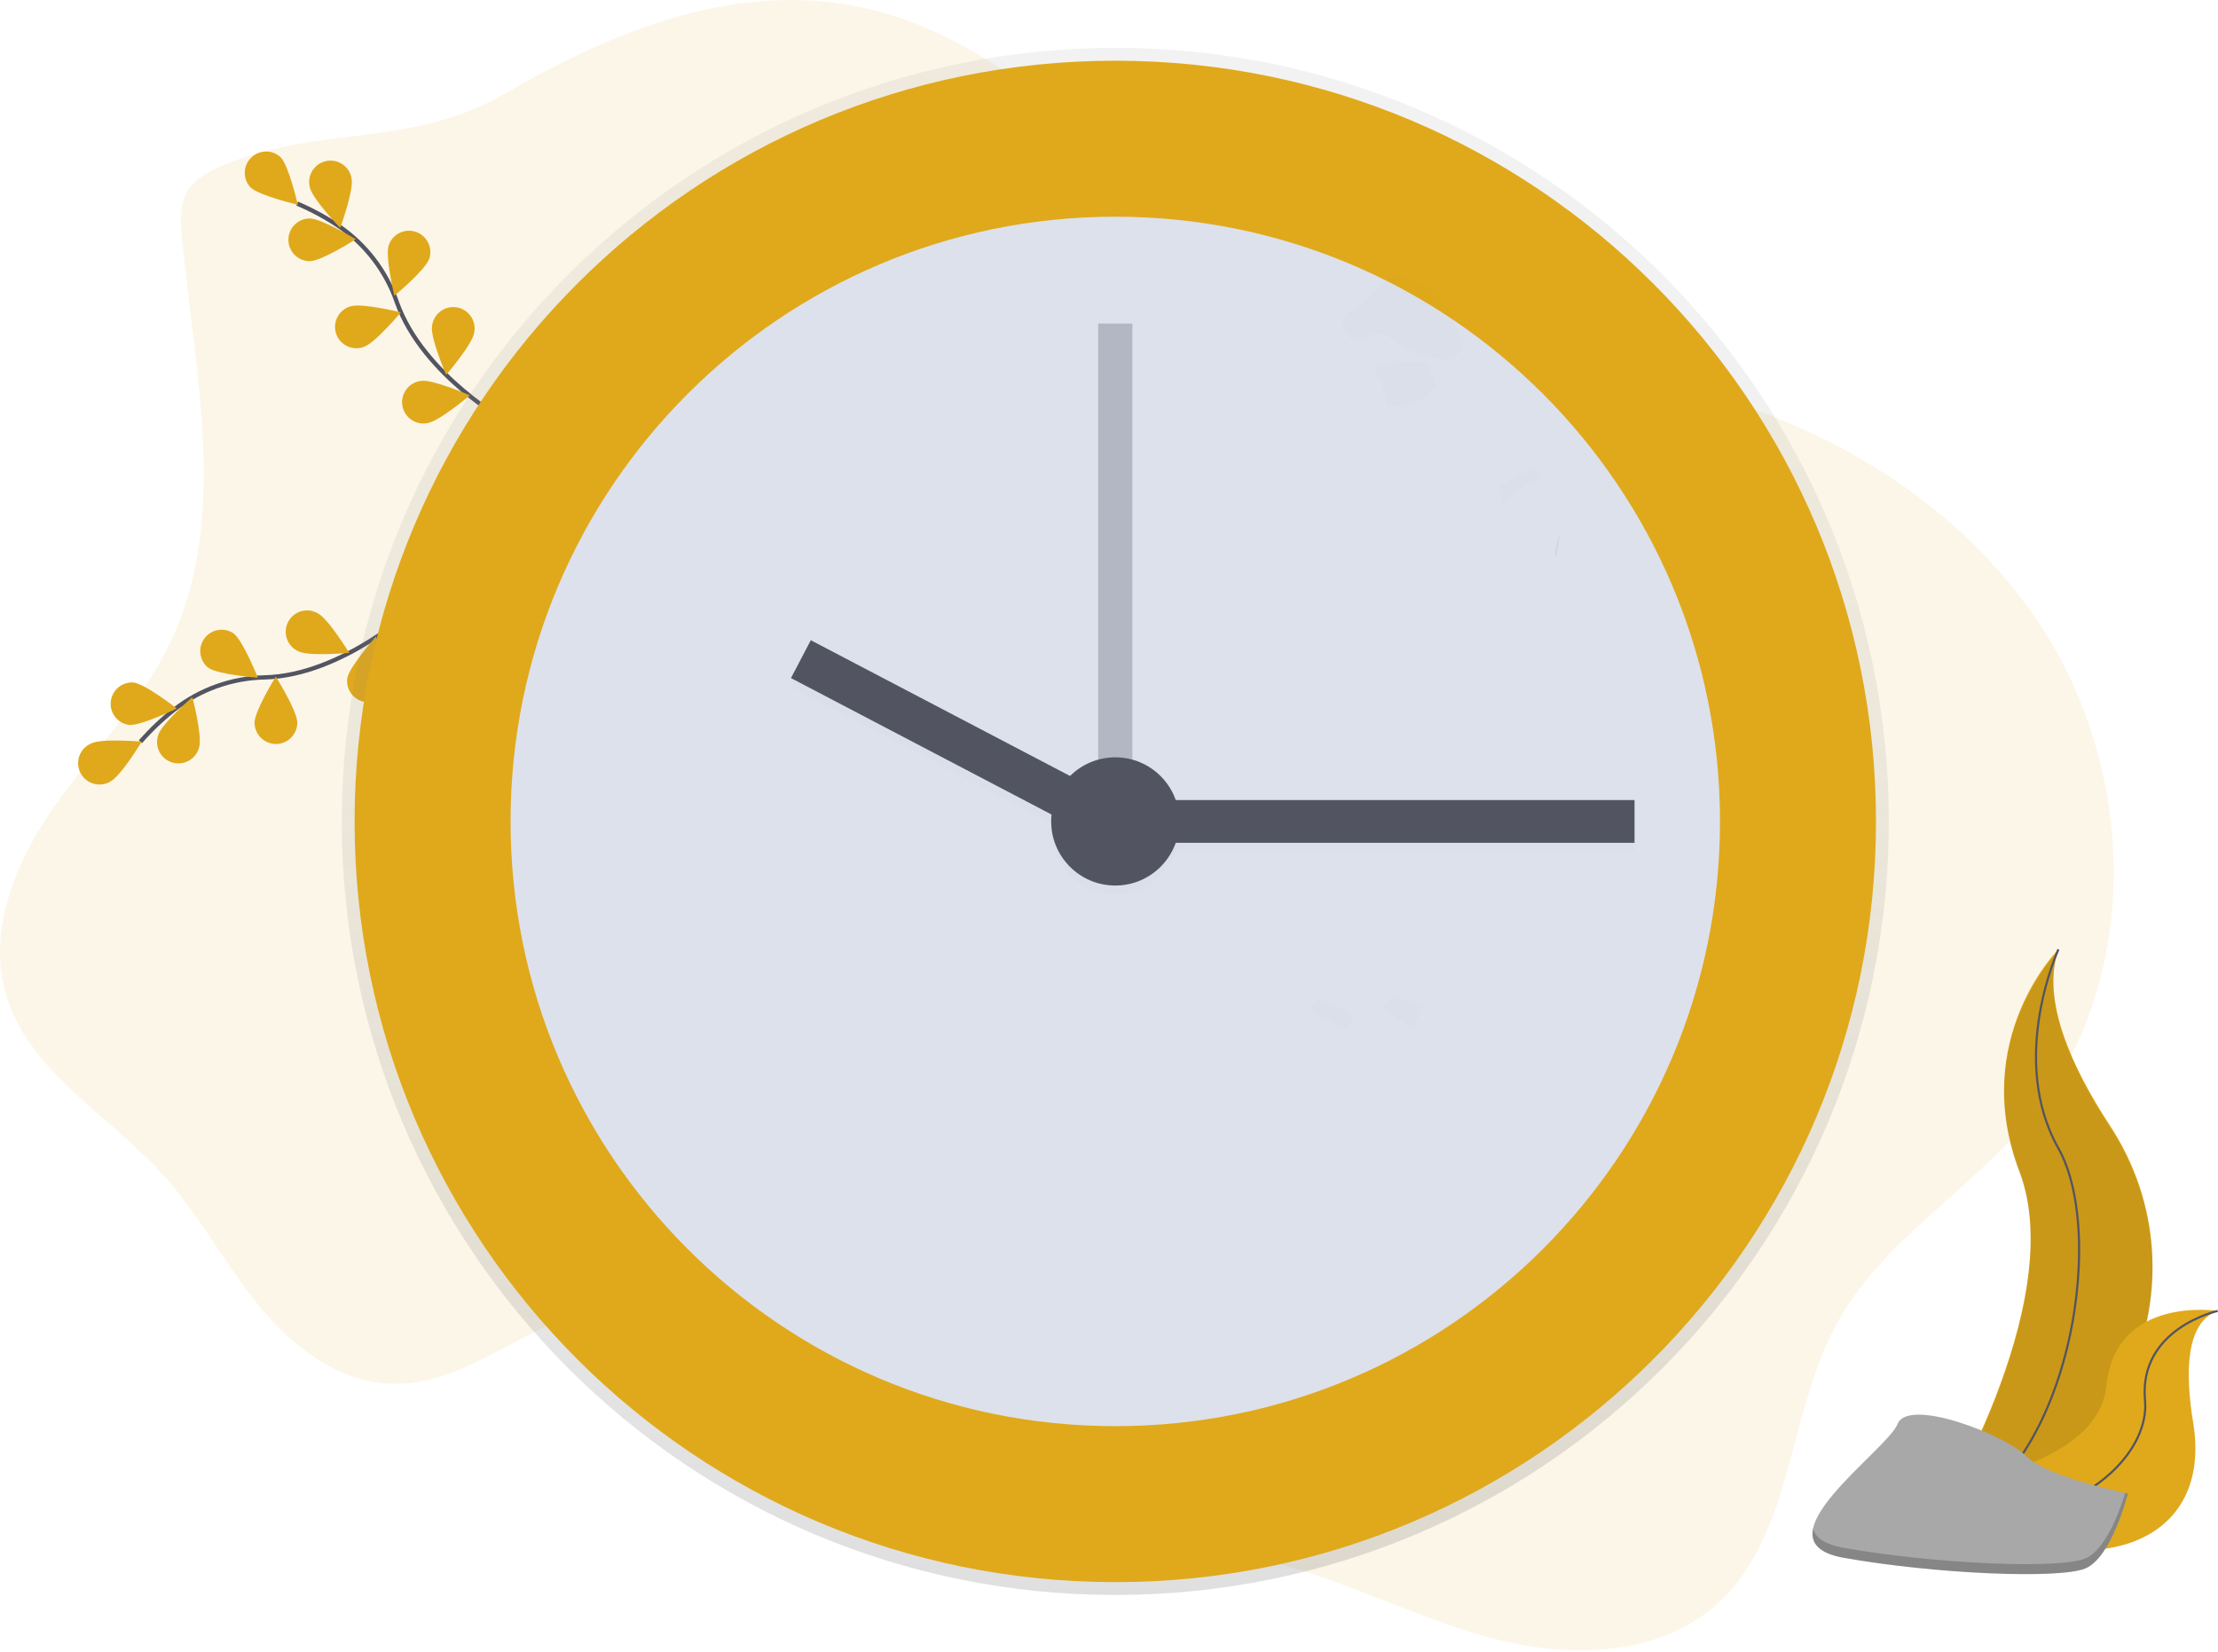 <svg width="1038" height="773" viewBox="0 0 1038 773" fill="none" xmlns="http://www.w3.org/2000/svg">
<g id="undraw_time_management_30iu 1" clip-path="url(#clip0)">
<path id="Vector" opacity="0.1" d="M104.4 77.33C97.94 80.01 91.31 83.45 87.76 89.48C84 95.85 84.45 103.76 85.15 111.13C91.25 175.05 107.32 243.03 79.57 300.93C66.1 329.02 43.57 351.53 25.65 377.04C7.73 402.55 -5.8 434.4 2.52 464.41C12.68 501.08 50.6 521.41 76.16 549.63C92.89 568.08 104.62 590.5 120.23 609.91C135.84 629.32 157.23 646.42 182.15 647.56C217.99 649.21 247.15 618.26 282.29 611.09C318.29 603.75 354.54 622.43 383.73 644.79C412.92 667.15 439.47 694.24 473.48 708.2C511.04 723.63 553.38 721.27 592.92 730.54C628.92 738.99 662.06 756.96 697.8 766.54C733.54 776.12 775.43 775.54 803.12 751.07C839.21 719.07 836.37 662.07 859.42 619.74C880.83 580.41 922.74 556.93 950.95 522.16C1001.71 459.58 1000.05 363.93 956.95 295.87C913.85 227.81 835.78 186.6 755.95 175.87C719.95 171.04 682.88 171.7 648.27 160.71C555.63 131.31 500.5 25.97 405.92 4.05C345.8 -9.86 287.33 14.23 236.12 43.88C191.67 69.62 150.66 58.14 104.4 77.33Z" fill="#E0A91B"/>
<path id="Vector_2" d="M194.68 283.83C194.68 283.83 160.55 316.04 123.92 317C108.538 317.306 93.671 322.594 81.55 332.07C75.821 336.599 70.519 341.643 65.71 347.14" stroke="#535461" stroke-width="2" stroke-miterlimit="10"/>
<path id="Vector_3" d="M42.61 347.93C47.53 345.43 66.31 347.09 66.31 347.09C66.31 347.09 56.57 363.24 51.65 365.74C50.472 366.439 49.162 366.887 47.803 367.059C46.444 367.231 45.065 367.121 43.75 366.738C42.435 366.354 41.213 365.704 40.159 364.829C39.106 363.953 38.243 362.871 37.626 361.648C37.008 360.426 36.648 359.089 36.568 357.722C36.488 356.354 36.69 354.985 37.161 353.699C37.632 352.412 38.362 351.237 39.306 350.244C40.251 349.252 41.389 348.464 42.65 347.93H42.61Z" fill="#E0A91B"/>
<path id="Vector_4" d="M62.38 319.38C67.87 319.96 82.73 331.56 82.73 331.56C82.73 331.56 65.73 339.82 60.29 339.25C57.745 338.865 55.446 337.514 53.872 335.478C52.298 333.441 51.569 330.876 51.839 328.316C52.108 325.756 53.354 323.399 55.318 321.734C57.281 320.07 59.811 319.227 62.38 319.38V319.38Z" fill="#E0A91B"/>
<path id="Vector_5" d="M109.26 296.37C113.7 299.64 120.68 317.16 120.68 317.16C120.68 317.16 101.87 315.73 97.43 312.47C95.429 310.853 94.128 308.527 93.797 305.976C93.467 303.424 94.133 300.844 95.656 298.77C97.179 296.697 99.443 295.291 101.977 294.844C104.511 294.397 107.119 294.943 109.26 296.37V296.37Z" fill="#E0A91B"/>
<path id="Vector_6" d="M148.65 286.96C153.58 289.43 163.42 305.52 163.42 305.52C163.42 305.52 144.64 307.29 139.71 304.82C138.466 304.277 137.346 303.486 136.417 302.496C135.489 301.506 134.772 300.337 134.309 299.061C133.847 297.785 133.65 296.428 133.729 295.073C133.808 293.718 134.162 292.393 134.769 291.179C135.377 289.966 136.225 288.888 137.263 288.013C138.3 287.138 139.505 286.483 140.803 286.088C142.102 285.693 143.467 285.567 144.816 285.717C146.165 285.867 147.47 286.29 148.65 286.96V286.96Z" fill="#E0A91B"/>
<path id="Vector_7" d="M93.18 349.77C94.82 344.5 90.02 326.26 90.02 326.26C90.02 326.26 75.74 338.58 74.1 343.85C73.638 345.122 73.439 346.475 73.515 347.826C73.591 349.177 73.94 350.499 74.542 351.711C75.143 352.923 75.985 354 77.015 354.878C78.045 355.755 79.243 356.415 80.535 356.816C81.828 357.217 83.189 357.351 84.535 357.211C85.881 357.071 87.184 356.659 88.366 356C89.549 355.342 90.585 354.45 91.412 353.379C92.24 352.308 92.841 351.08 93.18 349.77V349.77Z" fill="#E0A91B"/>
<path id="Vector_8" d="M139.11 338.14C139.11 332.62 129.06 316.66 129.06 316.66C129.06 316.66 119.12 332.66 119.13 338.2C119.138 340.852 120.199 343.393 122.08 345.262C123.961 347.132 126.508 348.178 129.16 348.17C131.812 348.162 134.353 347.101 136.222 345.22C138.092 343.339 139.138 340.792 139.13 338.14H139.11Z" fill="#E0A91B"/>
<path id="Vector_9" d="M182.2 320.78C183.12 315.34 175.92 297.91 175.92 297.91C175.92 297.91 163.41 312.03 162.5 317.47C162.193 320.022 162.88 322.595 164.419 324.654C165.959 326.712 168.232 328.099 170.766 328.526C173.301 328.954 175.903 328.388 178.032 326.948C180.161 325.507 181.654 323.302 182.2 320.79V320.78Z" fill="#E0A91B"/>
<path id="Vector_10" d="M239.03 198.53C239.03 198.53 197.92 175.95 185.7 141.36C180.68 126.815 171.075 114.291 158.33 105.67C152.248 101.623 145.808 98.142 139.09 95.27" stroke="#535461" stroke-width="2" stroke-miterlimit="10"/>
<path id="Vector_11" d="M131.29 73.52C135.18 77.43 139.37 95.82 139.37 95.82C139.37 95.82 121.01 91.52 117.12 87.6C115.402 85.692 114.484 83.197 114.555 80.631C114.626 78.065 115.682 75.624 117.503 73.815C119.324 72.005 121.771 70.966 124.337 70.911C126.904 70.856 129.393 71.79 131.29 73.52V73.52Z" fill="#E0A91B"/>
<path id="Vector_12" d="M164.54 83.55C165.68 88.95 159.21 106.66 159.21 106.66C159.21 106.66 146.14 93.07 145 87.66C144.662 86.352 144.592 84.988 144.795 83.652C144.998 82.316 145.47 81.035 146.182 79.887C146.895 78.738 147.832 77.746 148.938 76.97C150.045 76.194 151.297 75.65 152.619 75.371C153.942 75.092 155.307 75.085 156.632 75.348C157.958 75.612 159.216 76.141 160.331 76.905C161.446 77.668 162.395 78.65 163.12 79.79C163.845 80.931 164.332 82.206 164.55 83.54L164.54 83.55Z" fill="#E0A91B"/>
<path id="Vector_13" d="M200.84 121.14C199.1 126.37 184.57 138.4 184.57 138.4C184.57 138.4 180.15 120.07 181.89 114.83C182.727 112.31 184.53 110.226 186.903 109.037C189.277 107.847 192.025 107.648 194.545 108.485C197.065 109.322 199.149 111.125 200.338 113.498C201.528 115.872 201.727 118.62 200.89 121.14H200.84Z" fill="#E0A91B"/>
<path id="Vector_14" d="M221.92 155.69C221.09 161.14 208.8 175.45 208.8 175.45C208.8 175.45 201.34 158.13 202.17 152.68C202.308 151.333 202.719 150.028 203.376 148.845C204.034 147.661 204.925 146.623 205.995 145.795C207.066 144.966 208.294 144.363 209.604 144.022C210.915 143.682 212.281 143.611 213.619 143.815C214.958 144.018 216.241 144.491 217.392 145.205C218.542 145.919 219.536 146.86 220.312 147.969C221.088 149.079 221.631 150.334 221.907 151.66C222.183 152.985 222.188 154.353 221.92 155.68V155.69Z" fill="#E0A91B"/>
<path id="Vector_15" d="M145.08 122.21C150.6 122.15 166.48 111.97 166.48 111.97C166.48 111.97 150.37 102.17 144.85 102.23C142.198 102.26 139.666 103.343 137.813 105.24C135.959 107.137 134.935 109.693 134.965 112.345C134.996 114.997 136.078 117.529 137.975 119.382C139.872 121.236 142.428 122.26 145.08 122.23V122.21Z" fill="#E0A91B"/>
<path id="Vector_16" d="M170.24 162.35C175.48 160.64 187.59 146.18 187.59 146.18C187.59 146.18 169.28 141.65 164.04 143.36C162.747 143.729 161.542 144.355 160.496 145.201C159.45 146.046 158.586 147.094 157.955 148.281C157.324 149.469 156.938 150.771 156.822 152.111C156.705 153.45 156.86 154.8 157.278 156.078C157.695 157.357 158.366 158.538 159.25 159.551C160.134 160.564 161.213 161.389 162.423 161.975C163.633 162.561 164.949 162.898 166.292 162.964C167.636 163.03 168.978 162.825 170.24 162.36V162.35Z" fill="#E0A91B"/>
<path id="Vector_17" d="M200.04 198.01C205.5 197.21 219.88 185.01 219.88 185.01C219.88 185.01 202.6 177.45 197.15 178.25C195.808 178.388 194.507 178.797 193.327 179.451C192.147 180.105 191.111 180.992 190.283 182.056C189.454 183.121 188.85 184.343 188.506 185.648C188.162 186.953 188.085 188.314 188.281 189.649C188.477 190.984 188.941 192.265 189.645 193.416C190.349 194.567 191.279 195.564 192.379 196.346C193.478 197.128 194.725 197.68 196.043 197.967C197.362 198.255 198.725 198.273 200.05 198.02L200.04 198.01Z" fill="#E0A91B"/>
<path id="Vector_18" d="M521.94 746.41C721.867 746.41 883.94 584.337 883.94 384.41C883.94 184.483 721.867 22.41 521.94 22.41C322.013 22.41 159.94 184.483 159.94 384.41C159.94 584.337 322.013 746.41 521.94 746.41Z" fill="url(#paint0_linear)"/>
<path id="Vector_19" d="M521.94 740.41C718.553 740.41 877.94 581.023 877.94 384.41C877.94 187.797 718.553 28.41 521.94 28.41C325.327 28.41 165.94 187.797 165.94 384.41C165.94 581.023 325.327 740.41 521.94 740.41Z" fill="#E0A91B"/>
<path id="Vector_20" d="M521.94 667.41C678.237 667.41 804.94 540.707 804.94 384.41C804.94 228.113 678.237 101.41 521.94 101.41C365.643 101.41 238.94 228.113 238.94 384.41C238.94 540.707 365.643 667.41 521.94 667.41Z" fill="#DDE1EC"/>
<path id="Vector_21" opacity="0.3" d="M529.94 151.41H513.94V401.41H529.94V151.41Z" fill="#535461"/>
<g id="Group" opacity="0.1">
<path id="Vector_22" opacity="0.1" d="M764.94 378.41H538.94V398.41H764.94V378.41Z" fill="black"/>
<path id="Vector_23" opacity="0.1" d="M379.382 303.584L370.103 321.302L512.305 395.769L521.583 378.052L379.382 303.584Z" fill="black"/>
<path id="Vector_24" opacity="0.1" d="M521.94 418.41C538.509 418.41 551.94 404.979 551.94 388.41C551.94 371.841 538.509 358.41 521.94 358.41C505.371 358.41 491.94 371.841 491.94 388.41C491.94 404.979 505.371 418.41 521.94 418.41Z" fill="black"/>
</g>
<path id="Vector_25" d="M764.94 374.41H538.94V394.41H764.94V374.41Z" fill="#535461"/>
<path id="Vector_26" d="M521.649 374.075L379.447 299.607L370.169 317.325L512.37 391.792L521.649 374.075Z" fill="#535461"/>
<path id="Vector_27" d="M521.94 414.41C538.509 414.41 551.94 400.979 551.94 384.41C551.94 367.841 538.509 354.41 521.94 354.41C505.371 354.41 491.94 367.841 491.94 384.41C491.94 400.979 505.371 414.41 521.94 414.41Z" fill="#535461"/>
<g id="Group_2" opacity="0.1">
<path id="Vector_28" opacity="0.1" d="M666.03 471.45C666.03 471.45 663.92 475.68 661.03 480.76C656.615 478.401 652.347 475.776 648.25 472.9L647.37 472.28L646.9 471.94L651.9 466.42L666.03 471.45Z" fill="black"/>
</g>
<g id="Group_3" opacity="0.1">
<path id="Vector_29" opacity="0.1" d="M633.14 476.93C631.844 478.164 630.789 479.629 630.03 481.25C622.92 478.04 615.45 473.99 612.73 472.49L612.52 472.38C613.876 470.672 615.43 469.131 617.15 467.79C617.15 467.79 636.8 473.73 633.14 476.93Z" fill="black"/>
</g>
<g id="Group_4" opacity="0.1">
<path id="Vector_30" opacity="0.1" d="M672.01 180.58C669.319 184.088 665.721 186.794 661.604 188.405C657.486 190.016 653.007 190.471 648.65 189.72C648.4 184.6 647.34 179.49 644.56 176.37C637.25 168.15 668.31 169.52 668.31 169.52C669.263 173.295 670.5 176.992 672.01 180.58V180.58Z" fill="black"/>
</g>
<g id="Group_5" opacity="0.1">
<path id="Vector_31" opacity="0.1" d="M721.42 223.71C718.06 224.95 705.05 230.2 703.61 237.71C702.72 234.364 702.052 230.964 701.61 227.53L717.61 218.85C719.127 220.26 720.413 221.9 721.42 223.71Z" fill="black"/>
</g>
<g id="Group_6" opacity="0.1">
<path id="Vector_32" opacity="0.1" d="M635.31 159.52C638.98 159.52 641.86 155.63 645.53 155.83C647.43 155.93 649.06 157.14 650.63 158.23C656.563 162.338 663.164 165.383 670.14 167.23C672.85 167.95 675.72 168.49 678.44 167.83C681.16 167.17 683.71 165.03 684.02 162.24C684.096 161.01 683.933 159.778 683.54 158.61C680.461 147.882 673.494 138.687 664 132.82C660.2 130.49 655.56 128.71 651.35 130.17C647.55 131.48 645.1 135.04 642.35 137.97C640.277 140.164 637.924 142.074 635.35 143.65C633.35 144.86 630.35 145.65 629.2 147.87C627.03 152.01 630.44 159.48 635.31 159.52Z" fill="black"/>
</g>
<path id="Vector_33" opacity="0.05" d="M730.21 249.23C730.21 249.23 726.56 257.91 728.38 260.65Z" fill="black"/>
<path id="Vector_34" d="M963.32 444.28C963.32 444.28 921.48 486.12 945.1 548.2C968.72 610.28 904.62 713.52 904.62 713.52C904.62 713.52 905.31 713.42 906.62 713.2C992.55 698.03 1035.24 599.76 987.46 526.75C969.65 499.6 955.07 467.76 963.32 444.28Z" fill="#E0A91B"/>
<path id="Vector_35" opacity="0.1" d="M963.32 444.98C963.32 444.98 921.48 486.82 945.1 548.9C968.72 610.98 904.62 714.21 904.62 714.21C904.62 714.21 905.31 714.11 906.62 713.89C992.55 698.72 1035.24 600.45 987.46 527.44C969.65 500.3 955.07 468.46 963.32 444.98Z" fill="black"/>
<path id="Vector_36" d="M963.32 444.28C963.32 444.28 939.7 495.56 963.32 537.4C986.94 579.24 967.32 696.65 904.61 713.52" stroke="#535461" stroke-miterlimit="10"/>
<path id="Vector_37" d="M1037.84 613.5C1037.84 613.5 990.1 605.9 985.75 648.68C981.4 691.46 893.92 697.39 893.92 697.39L895.56 698.48C967.76 745.88 1036.79 728.67 1026.38 665.73C1022.54 642.34 1022.86 618.84 1037.84 613.5Z" fill="#E0A91B"/>
<path id="Vector_38" d="M1037.84 613.5C1037.84 613.5 1000.78 621.63 1003.84 655.33C1006.9 689.03 948.84 729.42 893.96 697.4" stroke="#535461" stroke-miterlimit="10"/>
<path id="Vector_39" d="M995.84 698.95C995.84 698.95 958.24 691.43 948.21 681.4C938.18 671.37 893.06 653.83 888.05 666.4C883.04 678.97 820.37 721.55 862.98 729.07C905.59 736.59 963.25 739.07 975.78 734.07C988.31 729.07 995.84 698.95 995.84 698.95Z" fill="#A8A8A8"/>
<path id="Vector_40" opacity="0.2" d="M862.98 724.38C905.6 731.9 963.25 734.38 975.78 729.38C985.33 725.56 991.96 707.22 994.58 698.68L995.83 698.94C995.83 698.94 988.31 729.02 975.78 734.03C963.25 739.04 905.59 736.54 862.98 729.03C850.68 726.86 847.16 721.76 848.49 715.31C849.53 719.52 853.82 722.76 862.98 724.38Z" fill="black"/>
</g>
<defs>
<linearGradient id="paint0_linear" x1="521.94" y1="746.41" x2="521.94" y2="22.41" gradientUnits="userSpaceOnUse">
<stop stop-color="#808080" stop-opacity="0.25"/>
<stop offset="0.54" stop-color="#808080" stop-opacity="0.12"/>
<stop offset="1" stop-color="#808080" stop-opacity="0.1"/>
</linearGradient>
<clipPath id="clip0">
<rect width="1037.94" height="772.29" fill="white"/>
</clipPath>
</defs>
</svg>
